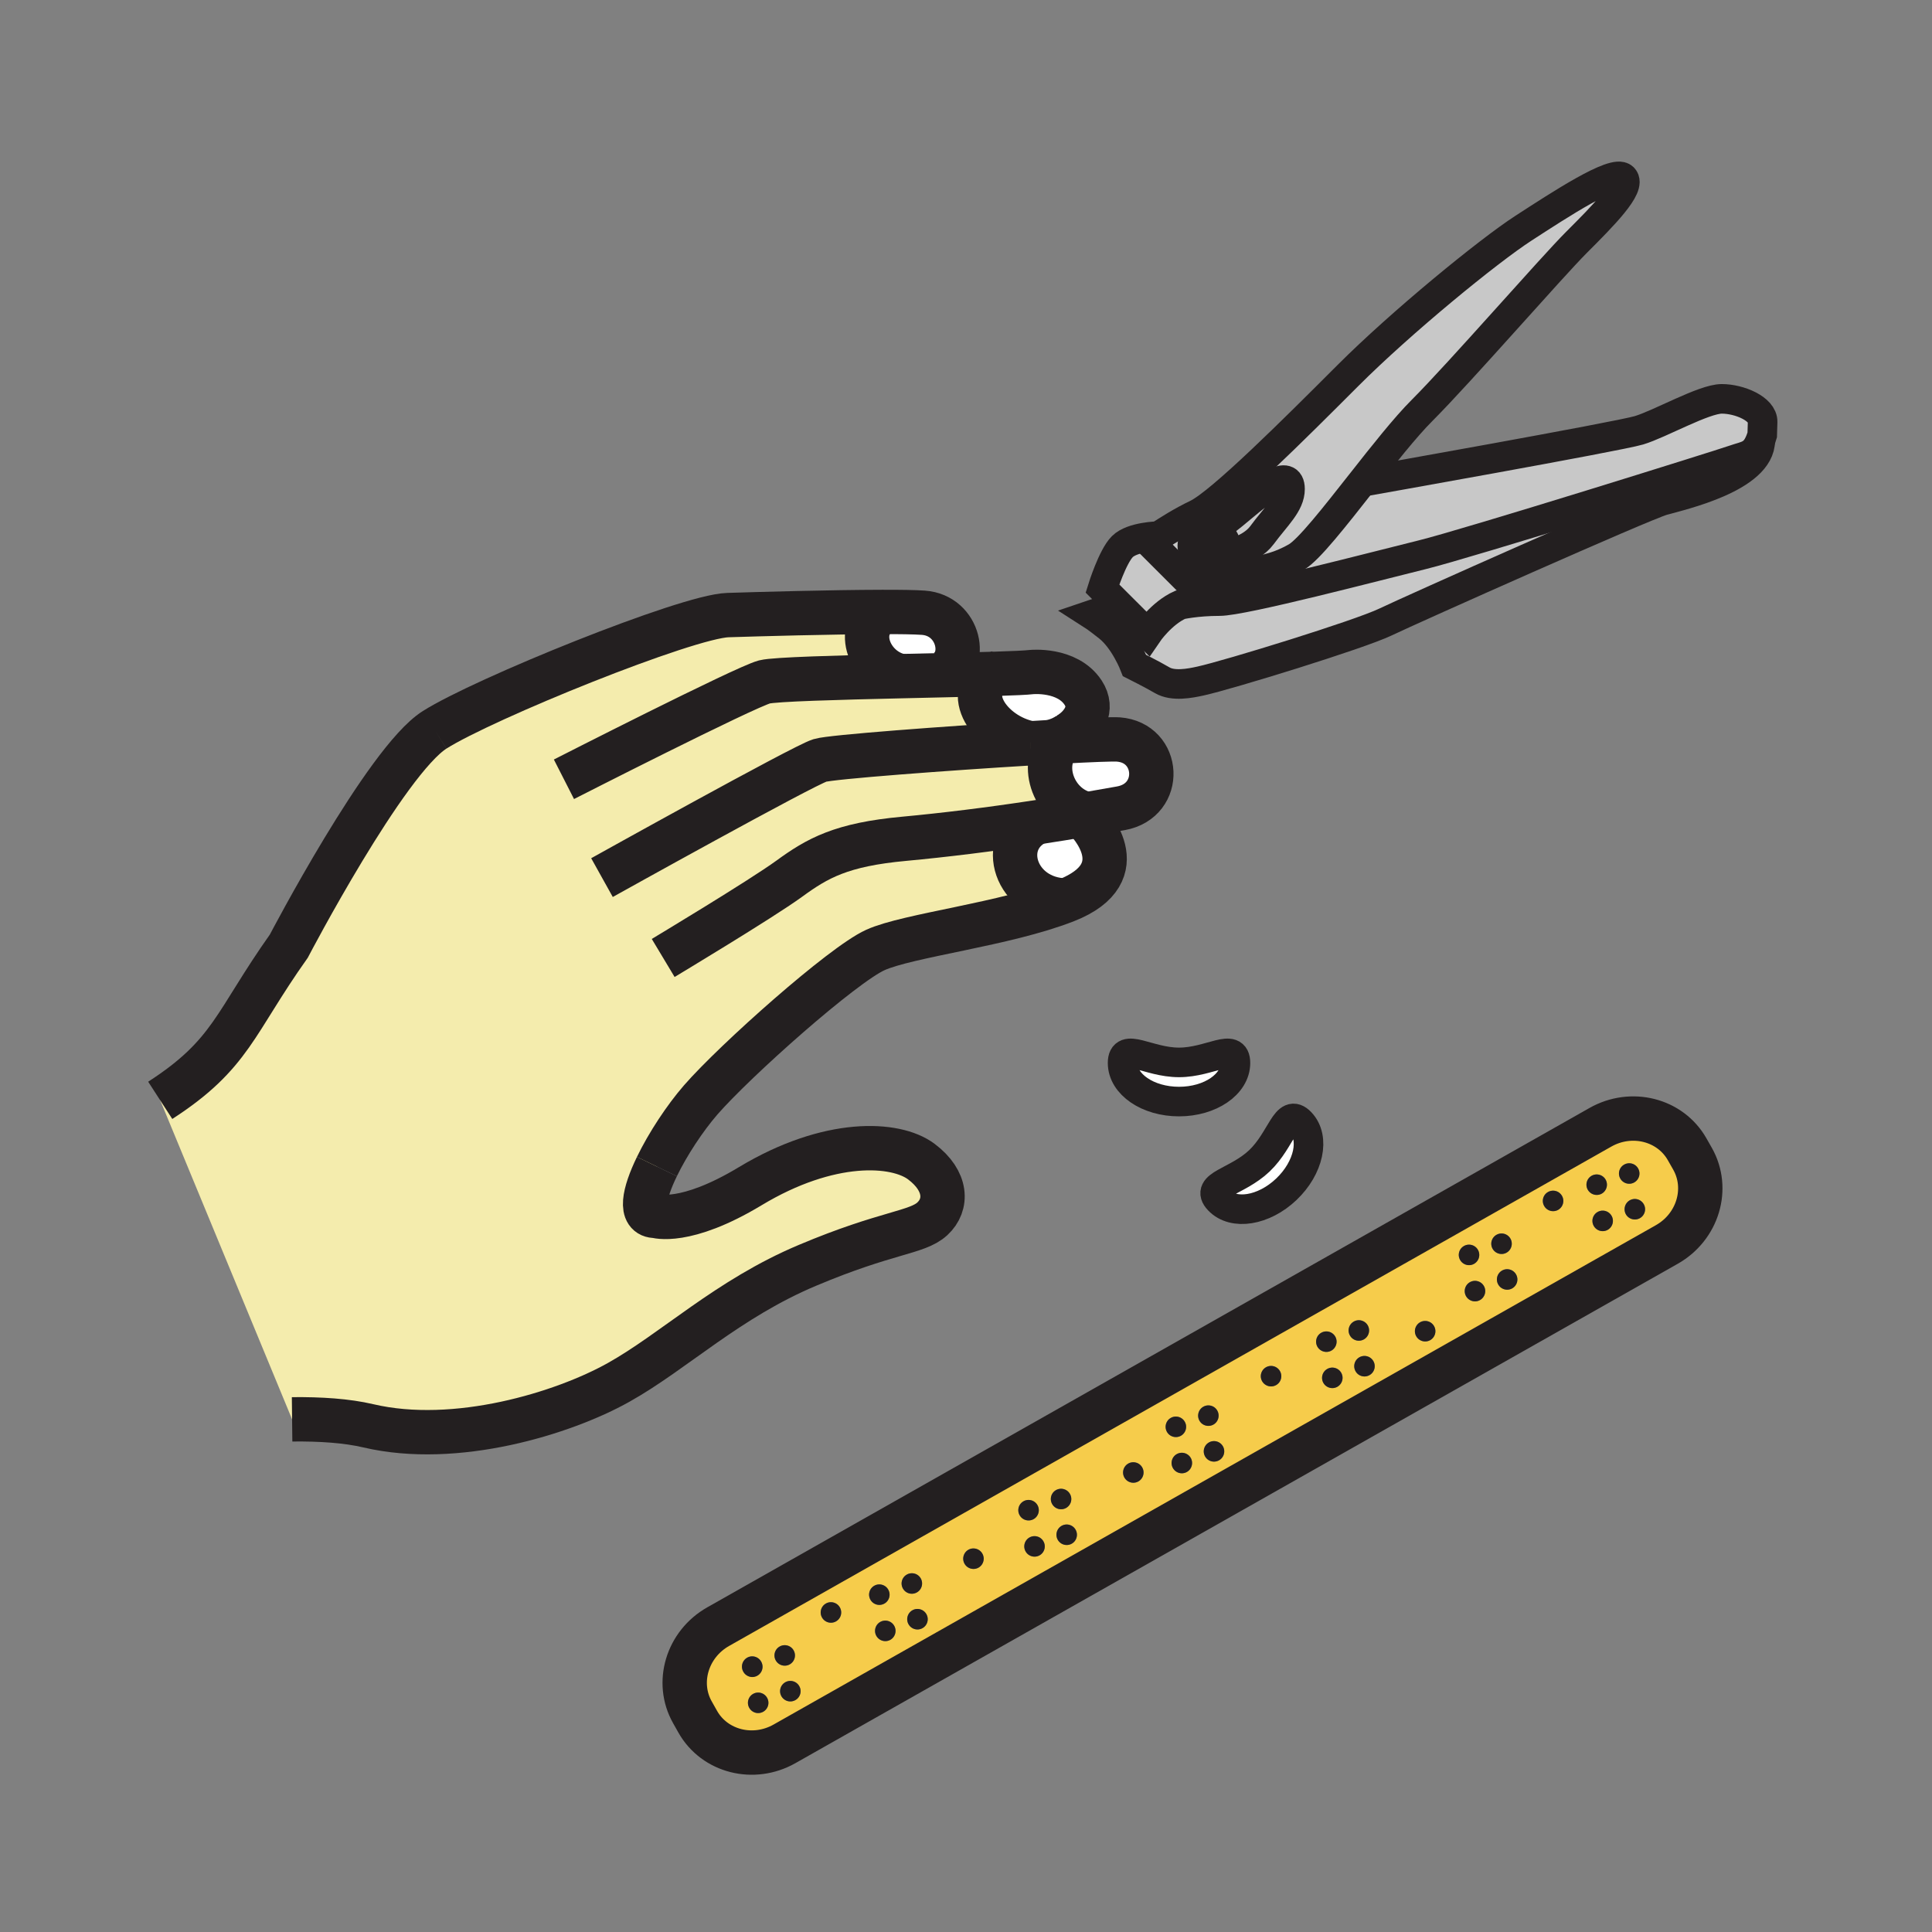 <?xml version="1.0"?><svg xmlns="http://www.w3.org/2000/svg" width="850.394" height="850.394" viewBox="0 0 850.394 850.394" overflow="visible"><rect x="0" y="0" width="850.394" height="850.394" fill="#808080" stroke="none"/><path d="M538.07 244.37c-.391.43 12.01-1.5 17.41-8.82 6.029-8.2 12.38-13.67 12.34-20.32-.061-9.32-11.851.6-15.24 3.24-6.39 4.98-13.3 11.58-20.39 15.56-4.08 0-7.381 2.79-7.381 6.22 0 3.44 3.301 6.23 7.381 6.23 2.3 0 4.35-.89 5.699-2.27l.181.16zM714.5 78.24c3.92 3.92-9.23 17.07-20.53 28.37-11.29 11.29-51.2 57.19-68.029 74.03-7.37 7.37-17.04 19.6-26.391 31.48-12.02 15.27-23.52 29.98-28.96 33.09-9.689 5.53-16.149 5.53-27.67 8.77-11.54 3.22-18.46 3.22-18.46 3.22l-18.45-18.44s1.44-1.04 3.79-2.62c3.91-2.61 10.351-6.68 16.97-9.84 10.601-5.08 43.36-37.82 66.65-61.12 23.29-23.29 61.57-54.65 77.25-64.8 15.69-10.15 39.9-26.06 43.83-22.14z" fill="#c8c8c8"></path><path d="M537.89 244.21c1.051-1.08 1.681-2.46 1.681-3.96 0-3.43-3.301-6.22-7.38-6.22 7.09-3.98 14-10.58 20.39-15.56 3.39-2.64 15.18-12.56 15.24-3.24.04 6.65-6.311 12.12-12.34 20.32-5.4 7.32-17.801 9.25-17.41 8.82l-.181-.16z" fill="#c8c8c8"></path><path d="M506.01 238.76l18.45 18.44s6.92 0 18.46-3.22c11.521-3.24 17.98-3.24 27.67-8.77 5.44-3.11 16.94-17.82 28.96-33.09 0 0 112.63-19.95 121.87-22.72 9.22-2.77 28.59-13.84 36.44-13.84 7.83 0 18.149 4.44 17.979 10.15l-.17 5.71c-.28.94-.57 1.79-.87 2.54-2.66 6.72-6.12 6.49-11.41 8.35-5.88 2.08-117.62 37.02-137.34 41.86-19.72 4.85-78.88 20.41-89.25 20.41-10.38 0-17.3 1.62-17.3 1.62-8.3 3.69-14.41 12.68-14.41 12.68-2.77-2.76-3.92-3.92-8.3-8.3-1.37-1.37-3.01-3.01-4.62-4.61-3.54-3.54-6.91-6.92-6.91-6.92s4.38-14.08 8.76-18.45c4.381-4.38 15.681-4.61 15.681-4.61l.1.15c-2.35 1.58-3.79 2.62-3.79 2.62z" fill="#c8c8c8"></path><path d="M763.39 202.31c5.29-1.86 8.75-1.63 11.41-8.35-.04 16.21-34.49 24.03-42.78 26.34-8.3 2.31-110.689 47.98-122.229 53.51-11.53 5.53-68.81 23.17-81.271 25.93-4.909 1.09-12.189 2.47-16.97-.33-4.5-2.63-12.16-6.47-12.16-6.47s-4.34-11.31-11.55-17.01c-5.17-4.09-7.18-5.37-7.18-5.37l10.479-3.55 1.03-1.04c1.61 1.6 3.25 3.24 4.62 4.61 4.38 4.38 5.53 5.54 8.3 8.3 0 0 6.11-8.99 14.41-12.68 0 0 6.92-1.62 17.3-1.62 10.37 0 69.53-15.56 89.25-20.41 19.721-4.84 131.461-39.78 137.341-41.86z" fill="#c8c8c8"></path><path d="M572.5 494.06c6.46 6.82 3.63 19.98-6.32 29.431-9.949 9.45-23.25 11.58-29.71 4.779-6.45-6.8 7.891-7.84 17.84-17.289 9.96-9.441 11.74-23.721 18.19-16.921zM518.96 467.63c13.73 0 24.84-9.11 24.84.26 0 9.38-11.109 16.98-24.84 16.98-13.72 0-24.84-7.601-24.84-16.98 0-9.37 11.12-.26 24.84-.26zM478.14 360.86s23.17 22.9-8.93 35.51c-22.41-.35-30.38-25.95-12.91-34.41 6.95-1.05 14.101-2.2 21.44-3.44l.4 2.34zM492.26 325.49c18.38 1.39 19.91 26.89 1.12 30.29-5 .9-9.91 1.77-14.729 2.58-14.49-2.85-21.71-21.45-12.061-31.94 13.29-.73 23.16-1.12 25.67-.93zM476.74 304.86c4.71 7.15.229 14.11-5.971 18.21-.01 0-.02.01-.02.01-.24.14-.47.28-.7.44-.09.05-.17.1-.26.16-2.76 1.65-5.771 2.73-8.42 3.02-2.49.15-5.07.3-7.73.46h-.02c-18.23-3.49-30.73-23.35-15.33-30.57 7.69-.24 13.38-.49 15.72-.77.001 0 15.711-1.6 22.731 9.04zM406.36 269.7c16.16 1.11 20.18 22.16 8.28 26.7l.02.8c-5.78.14-11.84.27-17.91.41v-.01c-13.67-2.51-21.3-20.56-8.63-28.24 7.91-.02 14.46.07 18.24.34z" fill="#fff"></path><path d="M456.3 361.96c-17.47 8.46-9.5 34.06 12.91 34.41-26.74 10.5-69.46 15.25-83.91 21.78-14.42 6.51-61.65 48.51-76.93 66.05-6.93 8-14.41 19.34-19.22 29.28-5.79 11.93-7.78 21.85-.51 21.699 0 0 12.87 4.271 41.59-13.06 34.8-20.96 63.96-19.32 75.3-10.83 11.32 8.49 11.61 18.95 4.84 25.2-6.81 6.24-19.82 5.649-54.89 20.439-35.12 14.73-58.88 37.971-83.22 51.57-24.31 13.62-71.59 28.13-110.1 19.1-9.54-2.239-21.16-3-33.59-2.859L70.53 484.33c31.42-20.33 32.57-33.98 56.6-67.88 0 0 42.64-81.59 64.17-95.2 21.49-13.64 110.93-49.91 129.05-50.51 13.32-.43 45.81-1.34 67.77-1.38-12.67 7.68-5.04 25.73 8.63 28.24v.01c6.07-.14 12.13-.27 17.91-.41 8.79-.2 16.96-.4 23.63-.61-15.4 7.22-2.9 27.08 15.33 30.57h.02c2.66-.16 5.24-.31 7.73-.46 1.79-.1 3.53-.2 5.22-.28-9.649 10.49-2.43 29.09 12.061 31.94-.301.06-.61.11-.91.16a1250.62 1250.62 0 0 1-21.441 3.44z" fill="#f4ecad" class="aac-skin-fill"></path><path d="M744.99 510.04c7.42 13.12 2.35 29.99-11.311 37.729L345.3 767.58c-13.65 7.74-30.75 3.39-38.16-9.7l-2.35-4.17c-7.41-13.09-2.35-29.979 11.32-37.72l388.36-219.82c13.67-7.72 30.75-3.38 38.16 9.72l2.36 4.15zm-23.17 26.15c2.16-1.23 2.93-3.98 1.699-6.141a4.514 4.514 0 0 0-6.149-1.72c-2.17 1.229-2.92 3.99-1.71 6.16a4.546 4.546 0 0 0 6.16 1.701zm-2.49-15.73a4.503 4.503 0 0 0 1.71-6.15 4.491 4.491 0 0 0-6.14-1.689 4.486 4.486 0 0 0-1.7 6.14 4.503 4.503 0 0 0 6.13 1.699zm-11.67 20.86a4.52 4.52 0 0 0 1.7-6.15 4.5 4.5 0 0 0-6.141-1.7 4.49 4.49 0 0 0-1.7 6.141 4.508 4.508 0 0 0 6.141 1.709zm-2.63-15.93a4.53 4.53 0 0 0 1.7-6.159c-1.221-2.16-3.98-2.921-6.141-1.7a4.52 4.52 0 0 0-1.71 6.14 4.537 4.537 0 0 0 6.151 1.719zm-19.2 7.14a4.517 4.517 0 0 0 1.7-6.15 4.5 4.5 0 0 0-6.141-1.7c-2.18 1.221-2.93 3.971-1.699 6.141a4.516 4.516 0 0 0 6.14 1.709zm-20.21 34.56a4.501 4.501 0 0 0 1.689-6.14 4.496 4.496 0 0 0-6.13-1.71 4.5 4.5 0 0 0-1.71 6.149 4.518 4.518 0 0 0 6.151 1.701zm-2.48-15.72a4.526 4.526 0 0 0 1.7-6.16 4.502 4.502 0 0 0-6.14-1.69 4.51 4.51 0 0 0-1.71 6.141c1.24 2.169 3.98 2.939 6.15 1.709zm-11.69 20.86c2.17-1.24 2.939-4 1.71-6.16a4.516 4.516 0 0 0-6.15-1.7c-2.17 1.22-2.93 3.979-1.71 6.149 1.23 2.161 3.99 2.931 6.15 1.711zm-2.62-15.94a4.509 4.509 0 0 0 1.7-6.15c-1.221-2.159-3.98-2.93-6.141-1.699a4.493 4.493 0 0 0-1.699 6.14c1.22 2.169 3.98 2.939 6.14 1.709zm-19.3 33.58a4.513 4.513 0 0 0 1.689-6.15 4.503 4.503 0 0 0-6.14-1.7 4.5 4.5 0 0 0-1.7 6.15 4.527 4.527 0 0 0 6.151 1.7zm-26.72 15.4a4.493 4.493 0 0 0 1.7-6.14 4.506 4.506 0 0 0-6.14-1.71c-2.17 1.23-2.92 3.98-1.7 6.15s3.98 2.94 6.14 1.7zm-2.47-15.73a4.514 4.514 0 0 0 1.7-6.14c-1.23-2.16-3.99-2.931-6.14-1.7-2.17 1.22-2.94 3.979-1.7 6.14 1.21 2.17 3.97 2.93 6.14 1.7zm-11.69 20.87a4.517 4.517 0 0 0 1.71-6.15 4.498 4.498 0 0 0-6.141-1.7 4.51 4.51 0 0 0-1.71 6.15 4.525 4.525 0 0 0 6.141 1.7zm-2.62-15.93a4.52 4.52 0 0 0 1.7-6.16 4.504 4.504 0 0 0-6.141-1.69c-2.17 1.21-2.93 3.97-1.71 6.14 1.231 2.16 3.991 2.93 6.151 1.71zm-24.33 15.18c2.17-1.22 2.92-3.98 1.689-6.141a4.503 4.503 0 0 0-6.14-1.699 4.515 4.515 0 0 0-1.71 6.14c1.241 2.16 3.991 2.93 6.161 1.7zm-25.12 33.1c2.17-1.22 2.92-3.97 1.71-6.14-1.24-2.17-3.98-2.94-6.15-1.71a4.52 4.52 0 0 0-1.71 6.149 4.508 4.508 0 0 0 6.15 1.701zm-2.47-15.72c2.159-1.22 2.92-3.98 1.689-6.15-1.22-2.17-3.979-2.92-6.14-1.699a4.516 4.516 0 0 0-1.7 6.149 4.519 4.519 0 0 0 6.151 1.7zm-11.69 20.86a4.539 4.539 0 0 0 1.71-6.16 4.528 4.528 0 0 0-6.16-1.69c-2.16 1.22-2.92 3.97-1.689 6.141a4.514 4.514 0 0 0 6.139 1.709zm-2.62-15.94a4.504 4.504 0 0 0 1.7-6.14 4.502 4.502 0 0 0-6.15-1.71 4.516 4.516 0 0 0-1.699 6.149c1.229 2.171 3.979 2.921 6.149 1.701zm-18.73 20.1a4.511 4.511 0 0 0 1.689-6.149c-1.22-2.16-3.97-2.92-6.14-1.7a4.517 4.517 0 0 0-1.7 6.15 4.52 4.52 0 0 0 6.151 1.699zm-29.33 27.41c2.17-1.22 2.92-3.979 1.7-6.14a4.507 4.507 0 0 0-6.141-1.72 4.52 4.52 0 0 0-1.71 6.149 4.521 4.521 0 0 0 6.151 1.711zm-2.48-15.73a4.497 4.497 0 0 0 1.7-6.141 4.5 4.5 0 0 0-6.14-1.71c-2.17 1.221-2.92 3.98-1.69 6.141a4.506 4.506 0 0 0 6.13 1.71zm-11.67 20.85c2.17-1.22 2.92-3.979 1.69-6.14a4.501 4.501 0 0 0-6.141-1.71 4.498 4.498 0 0 0-1.699 6.149 4.514 4.514 0 0 0 6.15 1.701zm-2.63-15.93c2.16-1.22 2.92-3.98 1.7-6.141a4.504 4.504 0 0 0-6.15-1.71 4.498 4.498 0 0 0-1.7 6.141c1.22 2.17 3.97 2.93 6.15 1.71zM430.72 690a4.518 4.518 0 0 0-4.45-7.861 4.524 4.524 0 0 0-1.709 6.16A4.525 4.525 0 0 0 430.72 690zm-24.66 26.64c2.17-1.22 2.93-3.979 1.7-6.149-1.23-2.16-3.99-2.931-6.14-1.71-2.18 1.239-2.94 4-1.71 6.16 1.22 2.169 3.98 2.929 6.15 1.699zm-2.48-15.73c2.17-1.22 2.92-3.97 1.71-6.141a4.498 4.498 0 0 0-6.15-1.689 4.485 4.485 0 0 0-1.7 6.13 4.483 4.483 0 0 0 6.14 1.7zm-11.68 20.87c2.17-1.23 2.92-3.98 1.7-6.15a4.501 4.501 0 0 0-6.14-1.71 4.512 4.512 0 0 0-1.71 6.15 4.538 4.538 0 0 0 6.15 1.71zm-2.62-15.95c2.17-1.22 2.92-3.98 1.69-6.14a4.514 4.514 0 0 0-6.14-1.71 4.51 4.51 0 0 0-1.7 6.149c1.22 2.171 3.97 2.931 6.15 1.701zm-21.31 7.84a4.495 4.495 0 0 0 1.7-6.15c-1.22-2.159-3.98-2.93-6.13-1.71a4.509 4.509 0 0 0-1.72 6.15 4.503 4.503 0 0 0 6.15 1.71zm-17.86 34.64a4.493 4.493 0 0 0 1.69-6.14 4.497 4.497 0 0 0-6.13-1.71 4.517 4.517 0 0 0-1.72 6.15 4.509 4.509 0 0 0 6.16 1.7zm-2.48-15.73a4.5 4.5 0 0 0 1.69-6.15 4.499 4.499 0 0 0-6.14-1.689c-2.17 1.22-2.93 3.979-1.7 6.14s3.97 2.929 6.15 1.699zm-11.69 20.86a4.498 4.498 0 0 0 1.7-6.141 4.511 4.511 0 0 0-6.14-1.71 4.507 4.507 0 0 0-1.7 6.141 4.494 4.494 0 0 0 6.14 1.71zm-2.62-15.93c2.17-1.24 2.93-3.979 1.7-6.149s-3.98-2.931-6.14-1.71c-2.17 1.239-2.94 3.989-1.71 6.149a4.512 4.512 0 0 0 6.15 1.71z" fill="#f6cc4b"></path><path d="M723.52 530.05c1.23 2.16.461 4.91-1.699 6.141a4.547 4.547 0 0 1-6.16-1.7c-1.21-2.17-.46-4.931 1.71-6.16a4.513 4.513 0 0 1 6.149 1.719zM721.04 514.31a4.503 4.503 0 0 1-1.71 6.15 4.503 4.503 0 0 1-6.13-1.7 4.486 4.486 0 0 1 1.7-6.14 4.491 4.491 0 0 1 6.14 1.69zM709.36 535.17a4.52 4.52 0 0 1-1.7 6.15 4.508 4.508 0 0 1-6.141-1.71 4.49 4.49 0 0 1 1.7-6.141 4.501 4.501 0 0 1 6.141 1.701zM706.73 519.23a4.53 4.53 0 0 1-1.7 6.159 4.535 4.535 0 0 1-6.15-1.72 4.52 4.52 0 0 1 1.71-6.14c2.16-1.219 4.92-.459 6.14 1.701zM687.53 526.38a4.518 4.518 0 0 1-1.7 6.15 4.515 4.515 0 0 1-6.14-1.71c-1.23-2.17-.48-4.92 1.699-6.141a4.501 4.501 0 0 1 6.141 1.701zM667.31 560.95c1.23 2.16.471 4.92-1.689 6.14a4.517 4.517 0 0 1-6.15-1.7 4.5 4.5 0 0 1 1.71-6.149 4.495 4.495 0 0 1 6.129 1.709zM664.84 545.21c1.23 2.18.46 4.93-1.7 6.16-2.17 1.229-4.909.46-6.149-1.71a4.51 4.51 0 0 1 1.71-6.141 4.503 4.503 0 0 1 6.139 1.691zM653.16 566.07c1.229 2.16.46 4.92-1.71 6.16-2.16 1.22-4.92.449-6.15-1.711-1.22-2.17-.46-4.93 1.71-6.149a4.517 4.517 0 0 1 6.15 1.7zM650.53 550.14a4.51 4.51 0 0 1-1.7 6.15 4.501 4.501 0 0 1-6.14-1.71 4.494 4.494 0 0 1 1.699-6.14 4.507 4.507 0 0 1 6.141 1.7zM631.22 583.72a4.514 4.514 0 0 1-1.689 6.15 4.526 4.526 0 0 1-6.15-1.7 4.502 4.502 0 0 1 1.7-6.15 4.502 4.502 0 0 1 6.139 1.7zM604.51 599.13a4.494 4.494 0 0 1-1.7 6.14c-2.159 1.24-4.92.471-6.14-1.699s-.47-4.92 1.7-6.15a4.505 4.505 0 0 1 6.14 1.709zM602.04 583.4a4.515 4.515 0 0 1-1.7 6.14c-2.17 1.229-4.93.47-6.14-1.7-1.24-2.16-.47-4.92 1.7-6.14 2.15-1.23 4.91-.46 6.14 1.7zM590.36 604.26c1.22 2.16.47 4.91-1.71 6.15a4.525 4.525 0 0 1-6.141-1.7 4.51 4.51 0 0 1 1.71-6.15 4.498 4.498 0 0 1 6.141 1.7zM587.73 588.32a4.521 4.521 0 0 1-1.7 6.16c-2.16 1.22-4.92.449-6.15-1.711-1.22-2.17-.46-4.93 1.71-6.14a4.504 4.504 0 0 1 6.14 1.691zM563.39 603.52c1.23 2.16.48 4.921-1.689 6.141-2.17 1.229-4.92.46-6.16-1.7a4.515 4.515 0 0 1 1.71-6.14 4.501 4.501 0 0 1 6.139 1.699zM538.29 636.62c1.21 2.17.46 4.92-1.71 6.14a4.508 4.508 0 0 1-6.15-1.7 4.52 4.52 0 0 1 1.71-6.149c2.17-1.231 4.91-.461 6.15 1.709zM535.8 620.89c1.23 2.17.47 4.931-1.689 6.15-2.17 1.22-4.92.47-6.15-1.7a4.517 4.517 0 0 1 1.7-6.149c2.159-1.221 4.919-.471 6.139 1.699zM524.13 641.74c1.22 2.18.45 4.93-1.71 6.16a4.516 4.516 0 0 1-6.14-1.71c-1.23-2.171-.471-4.921 1.689-6.141a4.53 4.53 0 0 1 6.161 1.691zM521.5 625.82c1.23 2.16.46 4.92-1.7 6.14-2.17 1.22-4.92.47-6.149-1.7a4.516 4.516 0 0 1 1.699-6.149 4.502 4.502 0 0 1 6.15 1.709zM502.76 645.91a4.512 4.512 0 0 1-1.689 6.149 4.518 4.518 0 0 1-6.15-1.699 4.518 4.518 0 0 1 1.7-6.15c2.169-1.22 4.919-.46 6.139 1.7zM473.44 673.33c1.22 2.16.47 4.92-1.7 6.14a4.52 4.52 0 0 1-6.15-1.71 4.52 4.52 0 0 1 1.71-6.149 4.505 4.505 0 0 1 6.14 1.719zM470.96 657.6c1.23 2.16.47 4.92-1.7 6.141a4.506 4.506 0 0 1-6.13-1.71c-1.229-2.16-.479-4.92 1.69-6.141 2.16-1.23 4.92-.46 6.14 1.71zM459.28 678.45c1.229 2.16.479 4.92-1.69 6.14a4.513 4.513 0 0 1-6.149-1.7 4.498 4.498 0 0 1 1.699-6.149 4.499 4.499 0 0 1 6.14 1.709zM456.66 662.52c1.22 2.16.46 4.921-1.7 6.141-2.18 1.22-4.93.46-6.15-1.71a4.5 4.5 0 0 1 1.7-6.141 4.503 4.503 0 0 1 6.15 1.71zM432.42 683.86c1.22 2.159.46 4.92-1.7 6.14a4.526 4.526 0 0 1-6.16-1.7 4.524 4.524 0 0 1 1.709-6.16 4.518 4.518 0 0 1 6.151 1.72zM407.76 710.49c1.23 2.17.47 4.93-1.7 6.149-2.17 1.23-4.93.471-6.15-1.699-1.23-2.16-.47-4.921 1.71-6.16 2.15-1.22 4.91-.45 6.14 1.71zM405.29 694.77c1.21 2.171.46 4.921-1.71 6.141a4.483 4.483 0 0 1-6.14-1.7 4.485 4.485 0 0 1 1.7-6.13 4.498 4.498 0 0 1 6.15 1.689zM393.6 715.63c1.22 2.17.47 4.92-1.7 6.15a4.538 4.538 0 0 1-6.15-1.71 4.512 4.512 0 0 1 1.71-6.15 4.5 4.5 0 0 1 6.14 1.71zM390.97 699.69c1.23 2.159.48 4.92-1.69 6.14-2.18 1.229-4.93.47-6.15-1.7a4.51 4.51 0 0 1 1.7-6.149 4.514 4.514 0 0 1 6.14 1.709zM369.67 707.52a4.495 4.495 0 0 1-1.7 6.15 4.503 4.503 0 0 1-6.15-1.71 4.509 4.509 0 0 1 1.72-6.15c2.15-1.22 4.91-.45 6.13 1.71zM351.8 742.17c1.24 2.16.47 4.92-1.69 6.14a4.509 4.509 0 0 1-6.16-1.699 4.517 4.517 0 0 1 1.72-6.15 4.496 4.496 0 0 1 6.13 1.709zM349.32 726.43a4.5 4.5 0 0 1-1.69 6.15c-2.18 1.229-4.92.46-6.15-1.7s-.47-4.92 1.7-6.14c2.17-1.23 4.92-.47 6.14 1.69zM337.64 747.3c1.23 2.16.47 4.92-1.7 6.141a4.495 4.495 0 0 1-6.14-1.71 4.507 4.507 0 0 1 1.7-6.141 4.511 4.511 0 0 1 6.14 1.71zM335.02 731.36a4.51 4.51 0 1 1-7.85 4.439c-1.23-2.16-.46-4.91 1.71-6.149a4.511 4.511 0 0 1 6.14 1.71z" fill="#231f20"></path><g fill="none" stroke="#231f20"><path d="M345.3 767.58c-13.65 7.74-30.75 3.39-38.16-9.7l-2.35-4.17c-7.41-13.09-2.35-29.979 11.32-37.72l388.36-219.82c13.67-7.72 30.75-3.38 38.16 9.72l2.36 4.15c7.42 13.12 2.35 29.99-11.311 37.729L345.3 767.58z" stroke-width="19.526"></path><path d="M599.55 212.12c-12.02 15.27-23.52 29.98-28.96 33.09-9.689 5.53-16.149 5.53-27.67 8.77-11.54 3.22-18.46 3.22-18.46 3.22l-18.45-18.44s1.44-1.04 3.79-2.62c3.91-2.61 10.351-6.68 16.97-9.84 10.601-5.08 43.36-37.82 66.65-61.12 23.29-23.29 61.57-54.65 77.25-64.8 15.69-10.15 39.9-26.06 43.83-22.14 3.92 3.92-9.23 17.07-20.53 28.37-11.29 11.29-51.2 57.19-68.029 74.03-7.371 7.37-17.041 19.6-26.391 31.48z" stroke-width="13.018"></path><path d="M532.19 234.03c4.079 0 7.38 2.79 7.38 6.22 0 1.5-.63 2.88-1.681 3.96-1.35 1.38-3.399 2.27-5.699 2.27-4.08 0-7.381-2.79-7.381-6.23.001-3.43 3.301-6.22 7.381-6.22z" stroke-width="13.018"></path><path d="M532.19 234.03c7.09-3.98 14-10.58 20.39-15.56 3.39-2.64 15.18-12.56 15.24-3.24.04 6.65-6.311 12.12-12.34 20.32-5.4 7.32-17.801 9.25-17.41 8.82.09-.09.85-.32 2.54-.63" stroke-width="13.018"></path><path d="M599.55 212.12s112.63-19.95 121.87-22.72c9.22-2.77 28.59-13.84 36.44-13.84 7.83 0 18.149 4.44 17.979 10.15l-.17 5.71c-.28.94-.57 1.79-.87 2.54-2.66 6.72-6.12 6.49-11.41 8.35-5.88 2.08-117.62 37.02-137.34 41.86-19.72 4.85-78.88 20.41-89.25 20.41-10.38 0-17.3 1.62-17.3 1.62-8.3 3.69-14.41 12.68-14.41 12.68-2.77-2.76-3.92-3.92-8.3-8.3-1.37-1.37-3.01-3.01-4.62-4.61-3.54-3.54-6.91-6.92-6.91-6.92s4.38-14.08 8.76-18.45c4.381-4.38 15.681-4.61 15.681-4.61" stroke-width="13.018"></path><path d="M491.14 267.01l-10.479 3.55s2.01 1.28 7.18 5.37c7.21 5.7 11.55 17.01 11.55 17.01s7.66 3.84 12.16 6.47c4.78 2.8 12.061 1.42 16.97.33 12.461-2.76 69.74-20.4 81.271-25.93 11.54-5.53 113.93-51.2 122.229-53.51 8.29-2.31 42.74-10.13 42.78-26.34v-.03" stroke-width="13.018"></path><path d="M469.79 323.68c-2.76 1.65-5.771 2.73-8.42 3.02M470.75 323.08c-.23.15-.46.3-.7.44M248.23 343.01s79.54-40.56 88.28-42.86c4.54-1.16 32.57-1.9 60.24-2.54 6.07-.14 12.13-.27 17.91-.41 8.79-.2 16.96-.4 23.63-.61 7.69-.24 13.38-.49 15.72-.77 0 0 15.71-1.6 22.73 9.04 4.71 7.15.229 14.11-5.971 18.21M453.64 327.16c2.66-.16 5.24-.31 7.73-.46 1.79-.1 3.53-.2 5.22-.28 13.29-.73 23.16-1.12 25.67-.93 18.38 1.39 19.91 26.89 1.12 30.29-5 .9-9.91 1.77-14.729 2.58-.301.06-.61.11-.91.16-7.34 1.24-14.49 2.39-21.44 3.44-21.12 3.21-40.49 5.58-58.28 7.24-27.75 2.54-38.2 8.52-50.65 17.59-12.47 9.07-55.46 34.87-55.46 34.87M264.97 386.29s88.57-49.34 95.94-51.59c4.83-1.51 55.58-5.3 92.71-7.54M289.15 513.48c-5.79 11.93-7.78 21.85-.51 21.699 0 0 12.87 4.271 41.59-13.06 34.8-20.96 63.96-19.32 75.3-10.83 11.32 8.49 11.61 18.95 4.84 25.2-6.81 6.24-19.82 5.649-54.89 20.439-35.12 14.73-58.88 37.971-83.22 51.57-24.31 13.62-71.59 28.13-110.1 19.1-9.54-2.239-21.16-3-33.59-2.859" stroke-width="19.526" stroke-miterlimit="10"></path><path d="M478.14 360.86s23.17 22.9-8.93 35.51c-26.74 10.5-69.46 15.25-83.91 21.78-14.42 6.51-61.65 48.51-76.93 66.05-6.93 8-14.41 19.34-19.22 29.28M191.3 321.25c21.49-13.64 110.93-49.91 129.05-50.51 13.32-.43 45.81-1.34 67.77-1.38 7.91-.02 14.46.07 18.24.34 16.16 1.11 20.18 22.16 8.28 26.7M70.53 484.33c31.42-20.33 32.57-33.98 56.6-67.88 0 0 42.64-81.59 64.17-95.2" stroke-width="19.526" stroke-miterlimit="10"></path><path d="M388.97 268.87c-.29.16-.58.32-.85.49-12.67 7.68-5.04 25.73 8.63 28.24M440.04 295.87c-.62.22-1.2.46-1.75.72-15.4 7.22-2.9 27.08 15.33 30.57h.02M471.53 322.63c-.261.14-.511.28-.761.44-.01 0-.02.01-.02.01-.24.14-.47.28-.7.44-.09.05-.17.1-.26.16-1.22.83-2.29 1.75-3.2 2.74-9.649 10.49-2.43 29.09 12.061 31.94.069.02.14.04.21.05M456.35 361.94c-.02.01-.029.02-.05.02-17.47 8.46-9.5 34.06 12.91 34.41" stroke-width="19.526" stroke-miterlimit="10"></path><path d="M543.8 467.89c0 9.38-11.109 16.98-24.84 16.98-13.72 0-24.84-7.601-24.84-16.98 0-9.37 11.12-.26 24.84-.26 13.73 0 24.84-9.11 24.84.26zM572.5 494.06c6.46 6.82 3.63 19.98-6.32 29.431-9.949 9.45-23.25 11.58-29.71 4.779-6.45-6.8 7.891-7.84 17.84-17.289 9.96-9.441 11.74-23.721 18.19-16.921z" stroke-width="13.018"></path></g><path fill="none" d="M0 0h850.394v850.394H0z"></path></svg>